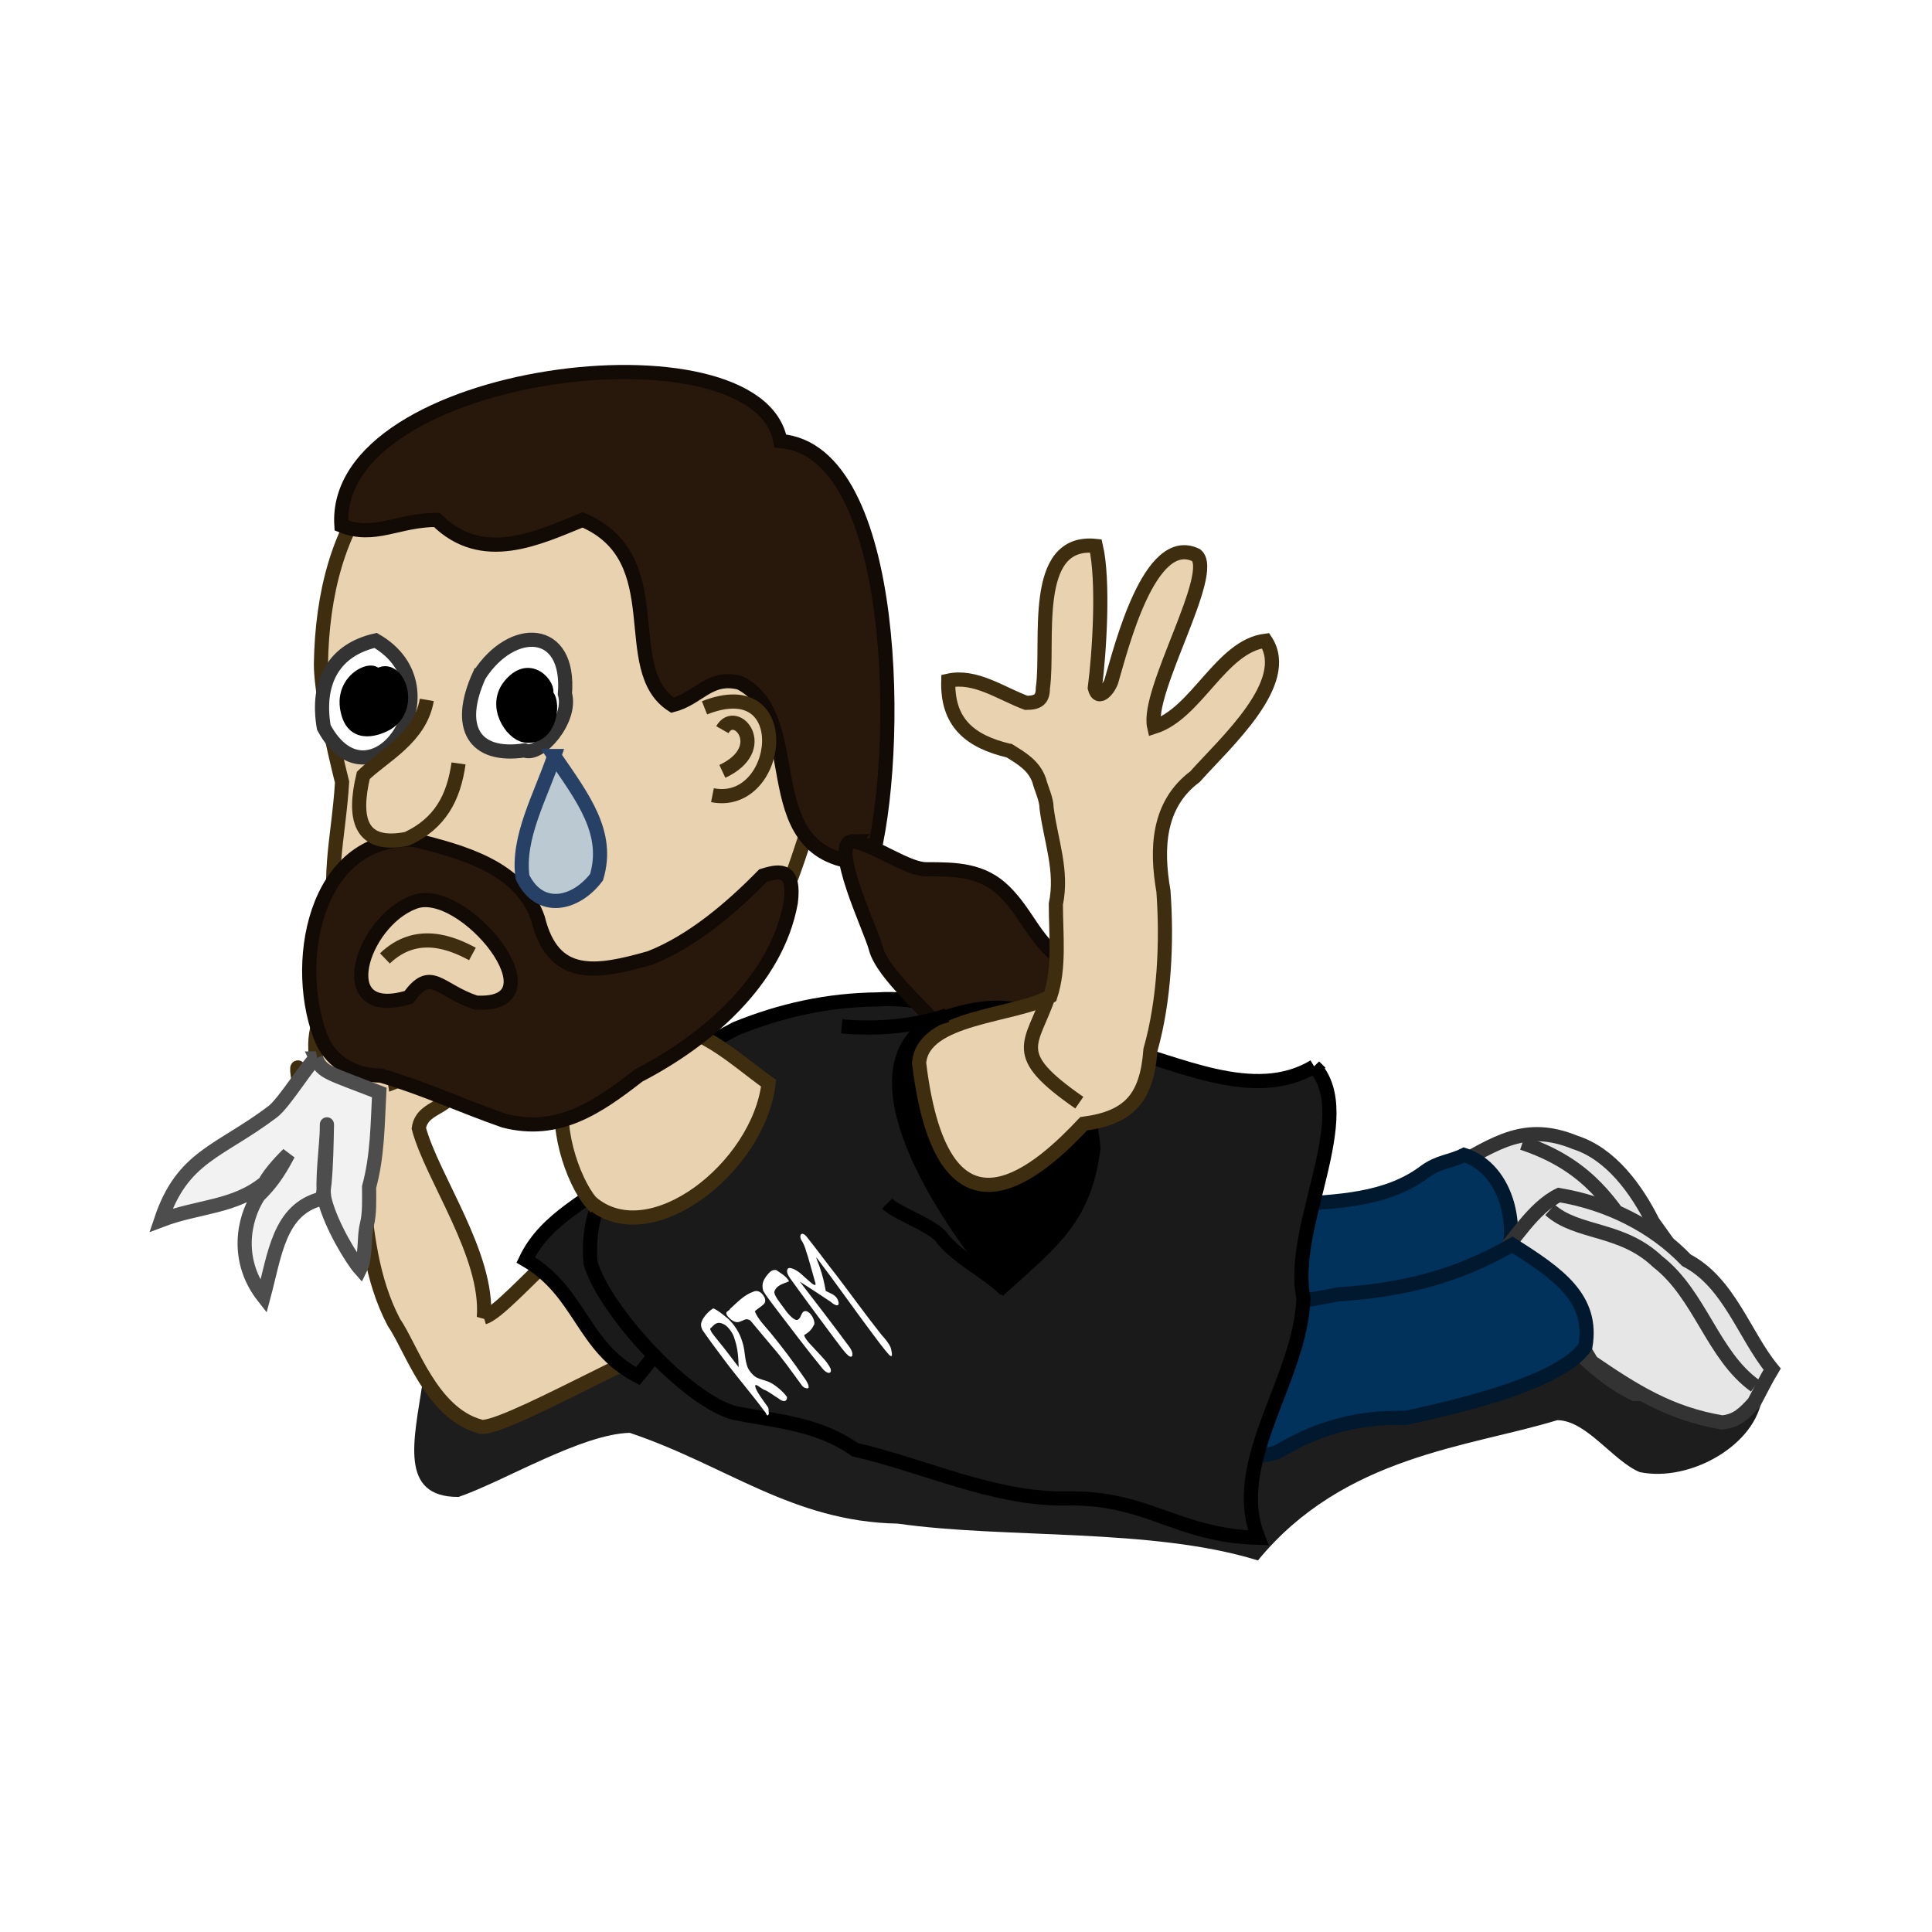 <svg:svg xmlns:dc="http://purl.org/dc/elements/1.1/" xmlns:ns2="http://creativecommons.org/ns#" xmlns:rdf="http://www.w3.org/1999/02/22-rdf-syntax-ns#" xmlns:svg="http://www.w3.org/2000/svg" height="136.478" id="svg2" version="1.0" viewBox="-3.907 -3.886 136.478 136.478" width="136.478">
  <svg:defs id="defs4">
    <svg:filter height="1.525" id="filter3527" width="1.116" x="-.058" y="-.262">
      <svg:feGaussianBlur id="feGaussianBlur3529" stdDeviation="1.893" />
    </svg:filter>
  </svg:defs>
  <svg:g id="layer1">
    <svg:path d="m16.617 71.958c-0.482 3.228-1.391 6.585 2.092 6.567 2.625-0.9 7.096-3.634 9.918-3.713 5.572 1.865 9.418 5.144 15.531 5.257 6.281 0.892 14.755 0.231 20.874 2.132 4.988-6.075 12.216-6.554 17.346-8.121 1.69 0.005 3.219 2.35 4.773 3.005 2.912 0.611 6.79-1.577 7.105-4.387-2.317-1.768-8.678-2.931-11.171-4.629-12.959 2.953-26.045-2.548-38.891-3.182-8.866 1.945-18.857 4.529-27.577 7.071z" fill-opacity=".885" fill-rule="evenodd" filter="url(#filter3527)" id="path2607" transform="matrix(1.219 0 0 1.22 5.679 6.059)" />
    <svg:g id="g2678" stroke="#333" stroke-width=".892px" transform="matrix(1.094 -.244 .244 1.095 -148 39.05)">
      <svg:path d="m209.34 90.923c1.85 2.19 3.33 5.769 5.92 7.769 0.96 0.229 1.98-0.007 2.96-0.094 1.23-0.413 1.87-1.329 2.46-2.428 0.43-2.718-0.93-5.353-1.95-7.808-0.56-2.226-1.64-4.761-3.69-5.956-2.78-1.93-4.83-1.064-7.92-0.136 0.84 2.862 1.59 5.737 2.22 8.653z" fill="#e6e6e6" fill-rule="evenodd" id="path2641" />
      <svg:path d="m219.11 97.684c0-3.2-0.38-6.592-1.83-8.762-0.99-2.769-2.12-5.184-5.49-7.204" fill="none" id="path2643" />
    </svg:g>
    <svg:path d="m78.352 92.579c0.888-0.025 3.28 0.315 4.668-0.287 1.066-0.463 2.107-1.036 3.111-1.53 2.668-1.169 5.566-0.685 8.367-1.082 2.3-1.086 6.282-1.193 7.622-3.217 1.56-3.352 0.51-7.755-2.598-8.763-1.039 0.511-1.738 0.442-2.76 1.167-2.699 2.056-6.267 2.125-9.531 2.337-4.168 0.83-8.352 0.915-12.477 1.966-0.367 2.565 1.526 8.284 3.598 9.409z" fill="#00325c" fill-rule="evenodd" id="path2633" stroke="#00192e" stroke-width="1px" />
    <svg:g id="g2682" stroke="#333" stroke-width=".892px" transform="matrix(.946 -.602 .602 .946 -152.66 122.95)">
      <svg:path d="m211.18 102.01c1.27 2.97 2.41 5.4 4.89 7.63 0.83 0.43 1.5 0.26 2.36 0.03 0.7-0.39 1.37-0.81 2.1-1.17-0.33-2.75 0.64-6.07-0.87-8.681-0.59-2.959-2.27-5.72-4.57-7.782-1.79-0.205-3.93 0.888-5.75 1.418 1.44 2.538 1.97 5.661 1.84 8.555z" fill="#e6e6e6" fill-rule="evenodd" id="path2637" />
      <svg:path d="m219.06 108.81c-1.23-3.06 0.17-6.68-0.98-9.898-0.76-3.052-3.34-4.167-3.97-6.393" fill="none" id="path2639" />
    </svg:g>
    <svg:path d="m30.272 89.178c0.349-4.392-3.663-9.876-4.594-13.361 0.245-1.75 2.766-1.32 2.422-3.336-1.229-1.063-2.703-0.486-4.121 0.063-0.379-2.303 0.217-4.911-2.849-5.558-0.684 1.364-0.514 3.18 0.003 4.515-1.075-1.21-0.887-5.858-2.558-3.014-0.536 1.758 0.012 3.897 0.905 5.266-2.021-0.772-2.798-4.17-2.194-0.712 0.707 1.231 0.714 3.023 1.966 3.486 0.994 1.034 1.743 1.697 2.393 2.998 0.342 3.494 0.658 6.929 2.269 9.997 1.244 1.806 2.642 6.374 6.035 7.343 1.096 0.687 12.949-6.294 14.137-5.932 3.079-1.136-3.953-3.87-4.532-7.075-0.931-4.113-7.389 4.766-9.282 5.32z" fill="#e9d2af" fill-rule="evenodd" id="path2686" stroke="#3f2d10" stroke-width="1px" />
    <svg:path d="m43.858 75.695c-3.898 1.947-0.959-0.413-3.55 3.015-2.494 2.182-5.621 3.351-7.08 6.4 3.913 2.275 3.967 6.17 7.923 8.212 3.69-4.382 4.484-7.521 6.47-12.811" fill="#1a1a1a" fill-rule="evenodd" id="path2593" stroke="#000" stroke-width="1px" />
    <svg:path d="m81.749 98.923c0.888-0.024 3.28 0.315 4.668-0.287 2.841-1.693 5.672-2.452 8.953-2.355 3.054-0.675 10.95-2.386 12.72-5.06 0.57-3.386-1.89-5.106-5.17-7.176-3.93 2.273-7.755 3.209-12.292 3.503-4.172 0.864-8.323 0.909-12.477 1.966-0.367 2.566 1.526 8.285 3.598 9.409z" fill="#00325c" fill-rule="evenodd" id="path2635" stroke="#00192e" stroke-width="1px" />
    <svg:path d="m88.927 71.449c-4.276 2.581-9.734-0.366-14.08-1.376-5.693 0.598-11.075-3.763-16.74-3.359-3.52 0.037-6.784 0.75-10.032 2.066-2.955 1.609-7.819 3.648-8.459 6.989 0.032 4.405-2.147 5.113-1.811 9.53 0.936 3.355 6.875 9.818 10.237 10.645 3.059 0.581 5.863 0.76 8.446 2.576 4.882 1.118 9.672 3.46 14.726 3.45 5.904-0.19 7.927 2.62 13.767 2.78-2.157-5.38 3.034-11.236 3.188-16.977-1.035-4.978 3.942-12.882 0.758-16.324z" fill="#1a1a1a" fill-rule="evenodd" id="path2581" stroke="#000" stroke-width="1px" />
    <svg:path d="m35.27 25.305c-11.716-0.069-16.35 7.666-16.506 17.726 0 2.104 0.972 6.246 1.493 8.332-0.243 4.108-1.26 7.211-0.048 11.221 1.409 5.672 5.216 8.691 10.701 9.914 4.869-0.096 11.412-1.75 15.061-5.155 5.224-4.278 6.797-11.518 8.719-17.847 0.683-6.044-2.248-11.811-3.963-17.449-2.389-6.17-9.616-7.606-15.457-6.742z" fill="#e9d2af" fill-rule="evenodd" id="path2550" stroke="#3f2d10" stroke-width="1px" />
    <svg:path d="m20.209 33.236c-0.723-11.062 29.432-14.715 31.006-5.968 8.471 0.651 8.514 22.364 6.409 29.836-8.739-0.089-4.195-10.221-9.275-12.763-2.165-0.542-2.888 1.119-4.756 1.586-3.957-2.545 0.045-10.374-6.342-13.087-3.118 1.261-7.071 3.207-10.304 0-2.765 0-4.384 1.339-6.738 0.396z" fill="#28170b" fill-rule="evenodd" id="path2554" stroke="#120a04" stroke-width="1px" />
    <svg:path d="m56.365 55.535c-1.771 0 1.279 6.308 1.585 7.535 0.475 1.901 3.915 4.694 5.153 6.345 1.051 1.403 5.571 0.07 6.737-0.396 1.964-0.786 4.25 0.286 5.153 1.189 2.818 2.821 1.133-1.301 0.396-2.776-0.579-1.158-3.222-2.715-4.36-3.569-1.933-1.451-2.327-3.122-3.963-4.759-1.561-1.562-3.433-1.586-5.549-1.586-1.321 0-3.536-1.66-5.152-1.983z" fill="#28170b" fill-rule="evenodd" id="path2556" stroke="#120a04" stroke-width="1px" />
    <svg:path d="m37.845 81.042c4.155 3.602 11.85-2.475 12.542-8.408-2.52-1.798-4.954-4.276-8.278-4.136-2.374 0.951-4.21 2.744-6.005 4.513-0.994 2.264 0.431 6.519 1.741 8.031z" fill="#e9d2af" fill-rule="evenodd" id="path2619" stroke="#3f2d10" stroke-width="1px" />
    <svg:path d="m18.886 69.708c0.735 1.472 2.229 2.384 4.099 2.384 2.944 0.849 5.793 2.171 8.723 3.19 3.846 0.989 6.65-0.976 9.493-3.19 4.791-2.479 9.755-6.698 10.755-12.234 0.28-2.319-0.633-2.313-1.962-1.893-2.209 2.255-4.975 4.638-7.987 5.819-3.816 1.085-6.839 1.588-7.917-2.804-1.266-3.638-5.353-4.682-8.723-5.538-7.164-0.31-8.727 9.041-6.481 14.266zm6.411-9.85c3.457-1.46 10.66 7.436 4.414 7.081-2.624-0.875-3.17-2.574-4.73-0.386-5.561 1.687-3.368-5.297 0.316-6.695z" fill="#28170b" fill-rule="evenodd" id="path2558" stroke="#120a04" stroke-width="1px" />
    <svg:path d="m29.949 43.811c-1.667 3.684-0.377 5.843 3.192 5.311 1.097 0.486 3.381-2.207 2.857-3.992 0.392-4.796-3.738-4.901-6.049-1.319z" fill="#fff" fill-rule="evenodd" id="path2565" stroke="#333" stroke-width="1px" />
    <svg:path d="m22.627 41.354c-2.872 0.65-4.22 2.858-3.661 6.142 3.316 6.165 9.622-2.704 3.661-6.142z" fill="#fff" fill-rule="evenodd" id="path2567" stroke="#333" stroke-width="1px" />
    <svg:path d="m26.243 45.556c-0.466 2.704-3.082 3.963-4.484 5.329-0.717 3-0.287 5.152 3.082 4.486 2.354-1.094 3.299-2.909 3.644-5.328" fill="#e9d2af" fill-rule="evenodd" id="path2569" stroke="#3f2d10" stroke-width="1px" />
    <svg:path d="m45.86 46.117c6.573-2.613 5.415 7.128 0.561 6.17" fill="#e9d2af" fill-rule="evenodd" id="path2571" stroke="#3f2d10" stroke-width="1px" />
    <svg:path d="m47.121 47.66c0.954-1.675 3.467 1.323 0 2.944" fill="#e9d2af" fill-rule="evenodd" id="path2573" stroke="#3f2d10" stroke-width="1px" />
    <svg:path d="m23.284 63.817c2.239-2.147 4.742-1.087 6.182-0.313" fill="none" id="path2575" stroke="#3f2d10" stroke-width="1px" />
    <svg:path d="m34.532 45.113c0.642 0.015-0.779-2.506-2.383-0.612-1.243 1.468 0.102 3.416 1.03 3.567 1.865 0.303 2.156-2.708 1.353-2.955z" fill-rule="evenodd" id="path2577" stroke="#000" stroke-width="1px" />
    <svg:path d="m22.547 44.12c0.558-1.165-2.657-0.23-1.83 2.457 0.57 1.855 2.592 0.714 2.745 0.615 2.051-1.334 0.393-4.733-0.915-3.072z" fill-rule="evenodd" id="path2579" stroke="#000" stroke-width="1px" />
    <svg:path d="m61.999 68.296c-6.499 3.687 1.96 15.297 4.976 18.648 3.573-3.21 5.752-4.884 6.358-9.739-0.305-3.832-2.254-7.254-4.976-9.628-1.849-0.667-4.568-0.014-6.358 0.719z" fill-rule="evenodd" id="path2421" stroke="#000" stroke-width="1px" />
    <svg:path d="m67.404 49.154c-2.825-0.659-4.41-2.02-4.324-4.955 1.912-0.42 3.698 0.891 5.503 1.564 0.84 0 1.179-0.246 1.179-1.043 0.457-3.19-0.931-10.547 3.742-10.041 0.571 2.419 0.257 7.518-0.073 10.041 0.264 1.049 1.064-0.062 1.179-0.521 0.682-2.304 2.689-10.474 5.983-8.867 1.507 1.249-3.555 9.617-2.969 12.127 3.021-0.967 4.714-5.694 7.873-6.086 1.931 2.948-2.821 7.179-4.99 9.607-2.646 1.978-2.745 5.112-2.228 8.085 0.259 3.58 0.077 7.699-0.917 11.215-0.253 3.324-1.424 4.779-4.717 5.217-2.796 2.963-9.913 9.881-11.627-4.293 0.263-3.327 6.78-3.281 9.268-4.706 0.678-2.03 0.393-4.365 0.393-6.52 0.494-2.359-0.363-4.494-0.655-6.781 0-0.627-0.378-1.376-0.524-1.956-0.372-1.046-1.211-1.536-2.096-2.087z" fill="#e9d2af" fill-rule="evenodd" id="path2411" stroke="#3f2d10" stroke-width="1px" />
    <svg:path d="m70.17 66.473c-1.194 3.469-2.85 4.054 2.166 7.534" fill="none" id="path2419" stroke="#3f2d10" stroke-width="1px" />
    <svg:path d="m58.759 81.138c0.651 0.659 2.912 1.427 3.753 2.269 1.076 1.506 3.306 2.528 4.613 3.835" fill="#1a1a1a" fill-rule="evenodd" id="path2425" stroke="#000" stroke-width="1px" />
    <svg:path d="m55.553 68.618c2.455 0.224 5.125-0.001 7.428-0.783" fill="#1a1a1a" fill-rule="evenodd" id="path2427" stroke="#000" stroke-width="1px" />
    <svg:path d="m18.413 70.887c-0.397 0.145-2.219 3.132-3.055 3.759-3.781 2.858-6.371 3.118-7.892 7.666 2.633-1.004 5.194-0.889 7.35-2.661 0.388-0.777 1.495-1.868 1.64-2.007-0.768 1.472-1.321 2.158-2.109 2.946-1.083 1.684-1.624 4.597 0.359 7.13 0.806-3.003 1.098-6.162 4.069-6.924 0.421-0.316 0.412-6.473 0.412-5.053 0 1.14-0.42 4.072-0.149 5.16 0.466 1.831 1.95 4.23 2.503 4.852 0.409-0.82 0.239-2.209 0.469-3.13 0.204-0.818 0.156-1.751 0.156-2.661 0.599-2.195 0.598-4.421 0.717-6.676-3.59-1.399-3.997-1.386-4.47-2.401z" fill="#f2f2f2" fill-rule="evenodd" id="path2453" stroke="#4d4d4d" stroke-width="1px" />
    <svg:path d="m35.245 49.521c-0.946 2.813-2.635 5.752-2.242 8.558 1.213 2.51 3.751 1.952 5.231 0 0.928-3.118-0.913-5.539-2.989-8.558z" fill="#bbc9d3" fill-rule="evenodd" id="path3216" stroke="#274166" stroke-width="1px" />
    <svg:path d="m50.403 96c-0.06 0.055-0.07 0.241-0.223-0.083-0.979-1.333-2.057-2.559-3.039-3.89-0.485-0.65-0.975-1.302-1.433-1.968-0.188-0.407-0.045-0.575 0.028-0.757 0.193-0.32 0.442-0.578 0.737-0.765 0.289 0.104 0.654 0.409 0.992 0.683 0.465 0.388 0.878 1.062 1.028 1.562 0.245 0.673 0.167 1.109 0.354 1.74 0.08 0.389 0.518 0.867 0.795 0.946 0.404 0.172 0.744 0.178 1.219 0.531 0.266 0.199 0.578 0.448 0.823 0.797 0.031 0.305-0.234 0.418-0.603 0.101-0.307-0.18-0.663-0.462-0.942-0.585-0.211-0.013-0.871-0.727-0.654-0.115 0.173 0.407 0.519 0.832 0.794 1.235 0.165 0.19 0.082 0.286 0.115 0.426 0.003 0.048 0.006 0.095 0.009 0.142zm-2.129-3.308c-0.028-0.631-0.031-1.268-0.325-2.105-0.11-0.356-0.474-0.83-0.751-0.937-0.478-0.238-0.657 0.062-0.867 0.255-0.266 0.08 0.353 0.721 0.598 1.051 0.461 0.561 0.896 1.159 1.345 1.736zm4.442 1.26c-0.676-0.922-1.338-1.874-2.081-2.723-0.511-0.609-1.022-1.219-1.532-1.829-0.319-0.208-0.453-0.007-0.642 0.035-0.194 0.103-0.5 0.185-0.943-0.312-0.32-0.401 0.112-0.37 0.142-0.546 0.518-0.468 0.997-0.995 1.683-1.23 0.151-0.06 0.49-0.102 0.764 0.429 0.135 0.392-0.082 0.471-0.209 0.592-0.161 0.124-0.335 0.234-0.483 0.376 0.208 0.542 0.721 1.055 1.114 1.528 0.823 0.999 1.612 2.057 2.349 3.131 0.314 0.411 0.499 0.882 0.157 0.77-0.077 0.002-0.206-0.06-0.319-0.221zm0.179-3.52c0.11 0.367 0.601 0.788 0.888 1.126 0.339 0.368 0.76 0.767 0.981 1.231 0.129 0.417-0.264 0.424-0.628-0.073-1.081-1.319-2.116-2.7-3.159-4.064-0.327-0.446-0.69-0.887-0.971-1.351-0.147-0.561 0.068-0.799 0.226-1.052 0.183-0.201 0.336-0.471 0.694-0.418 0.259 0.187 0.717 0.425 0.909 0.795-0.385 0.174-0.86 0.245-1.031 0.706-0.084 0.253 0.413 0.832 0.677 1.202 0.314 0.466 0.81 0.968 0.99 0.79 0.257-0.122 0.199-0.687 0.614-0.581 0.416 0.17 0.647 0.866 0.487 0.994-0.142 0.336-0.405 0.527-0.677 0.695zm6.037 1.42c-0.444-0.477-0.842-1.054-1.251-1.587-1.315-1.757-2.573-3.559-3.9-5.306-0.095-0.059 0.18 0.507 0.221 0.678 0.212 0.599 0.333 1.159 0.421 1.663 0.239 0.154 0.661 0.236 0.847 0.612 0.209 0.53-0.113 0.503-0.499 0.161-0.728-0.48-1.459-0.972-2.178-1.425 1.176 1.534 2.36 3.064 3.509 4.623 0.318 0.424 0.264 0.856-0.074 0.61-0.359-0.315-0.666-0.804-0.988-1.208-1.054-1.414-2.107-2.832-3.136-4.265-0.324-0.441-0.232-0.71-0.038-0.725 0.269 0.019 0.656 0.237 1.042 0.627 0.255 0.202 0.81 0.799 0.799 0.493-0.184-0.645-0.351-1.28-0.545-1.931-0.15-0.393-0.184-0.754-0.489-1.2-0.142-0.356 0.087-0.624 0.446-0.142 0.705 0.883 1.374 1.805 2.076 2.692 1.059 1.39 2.083 2.818 3.168 4.182 0.307 0.345 0.68 0.781 0.701 1.126 0.035 0.172 0.11 0.511-0.132 0.322z" fill="#fff" id="text2419" />
  </svg:g>
</svg:svg>